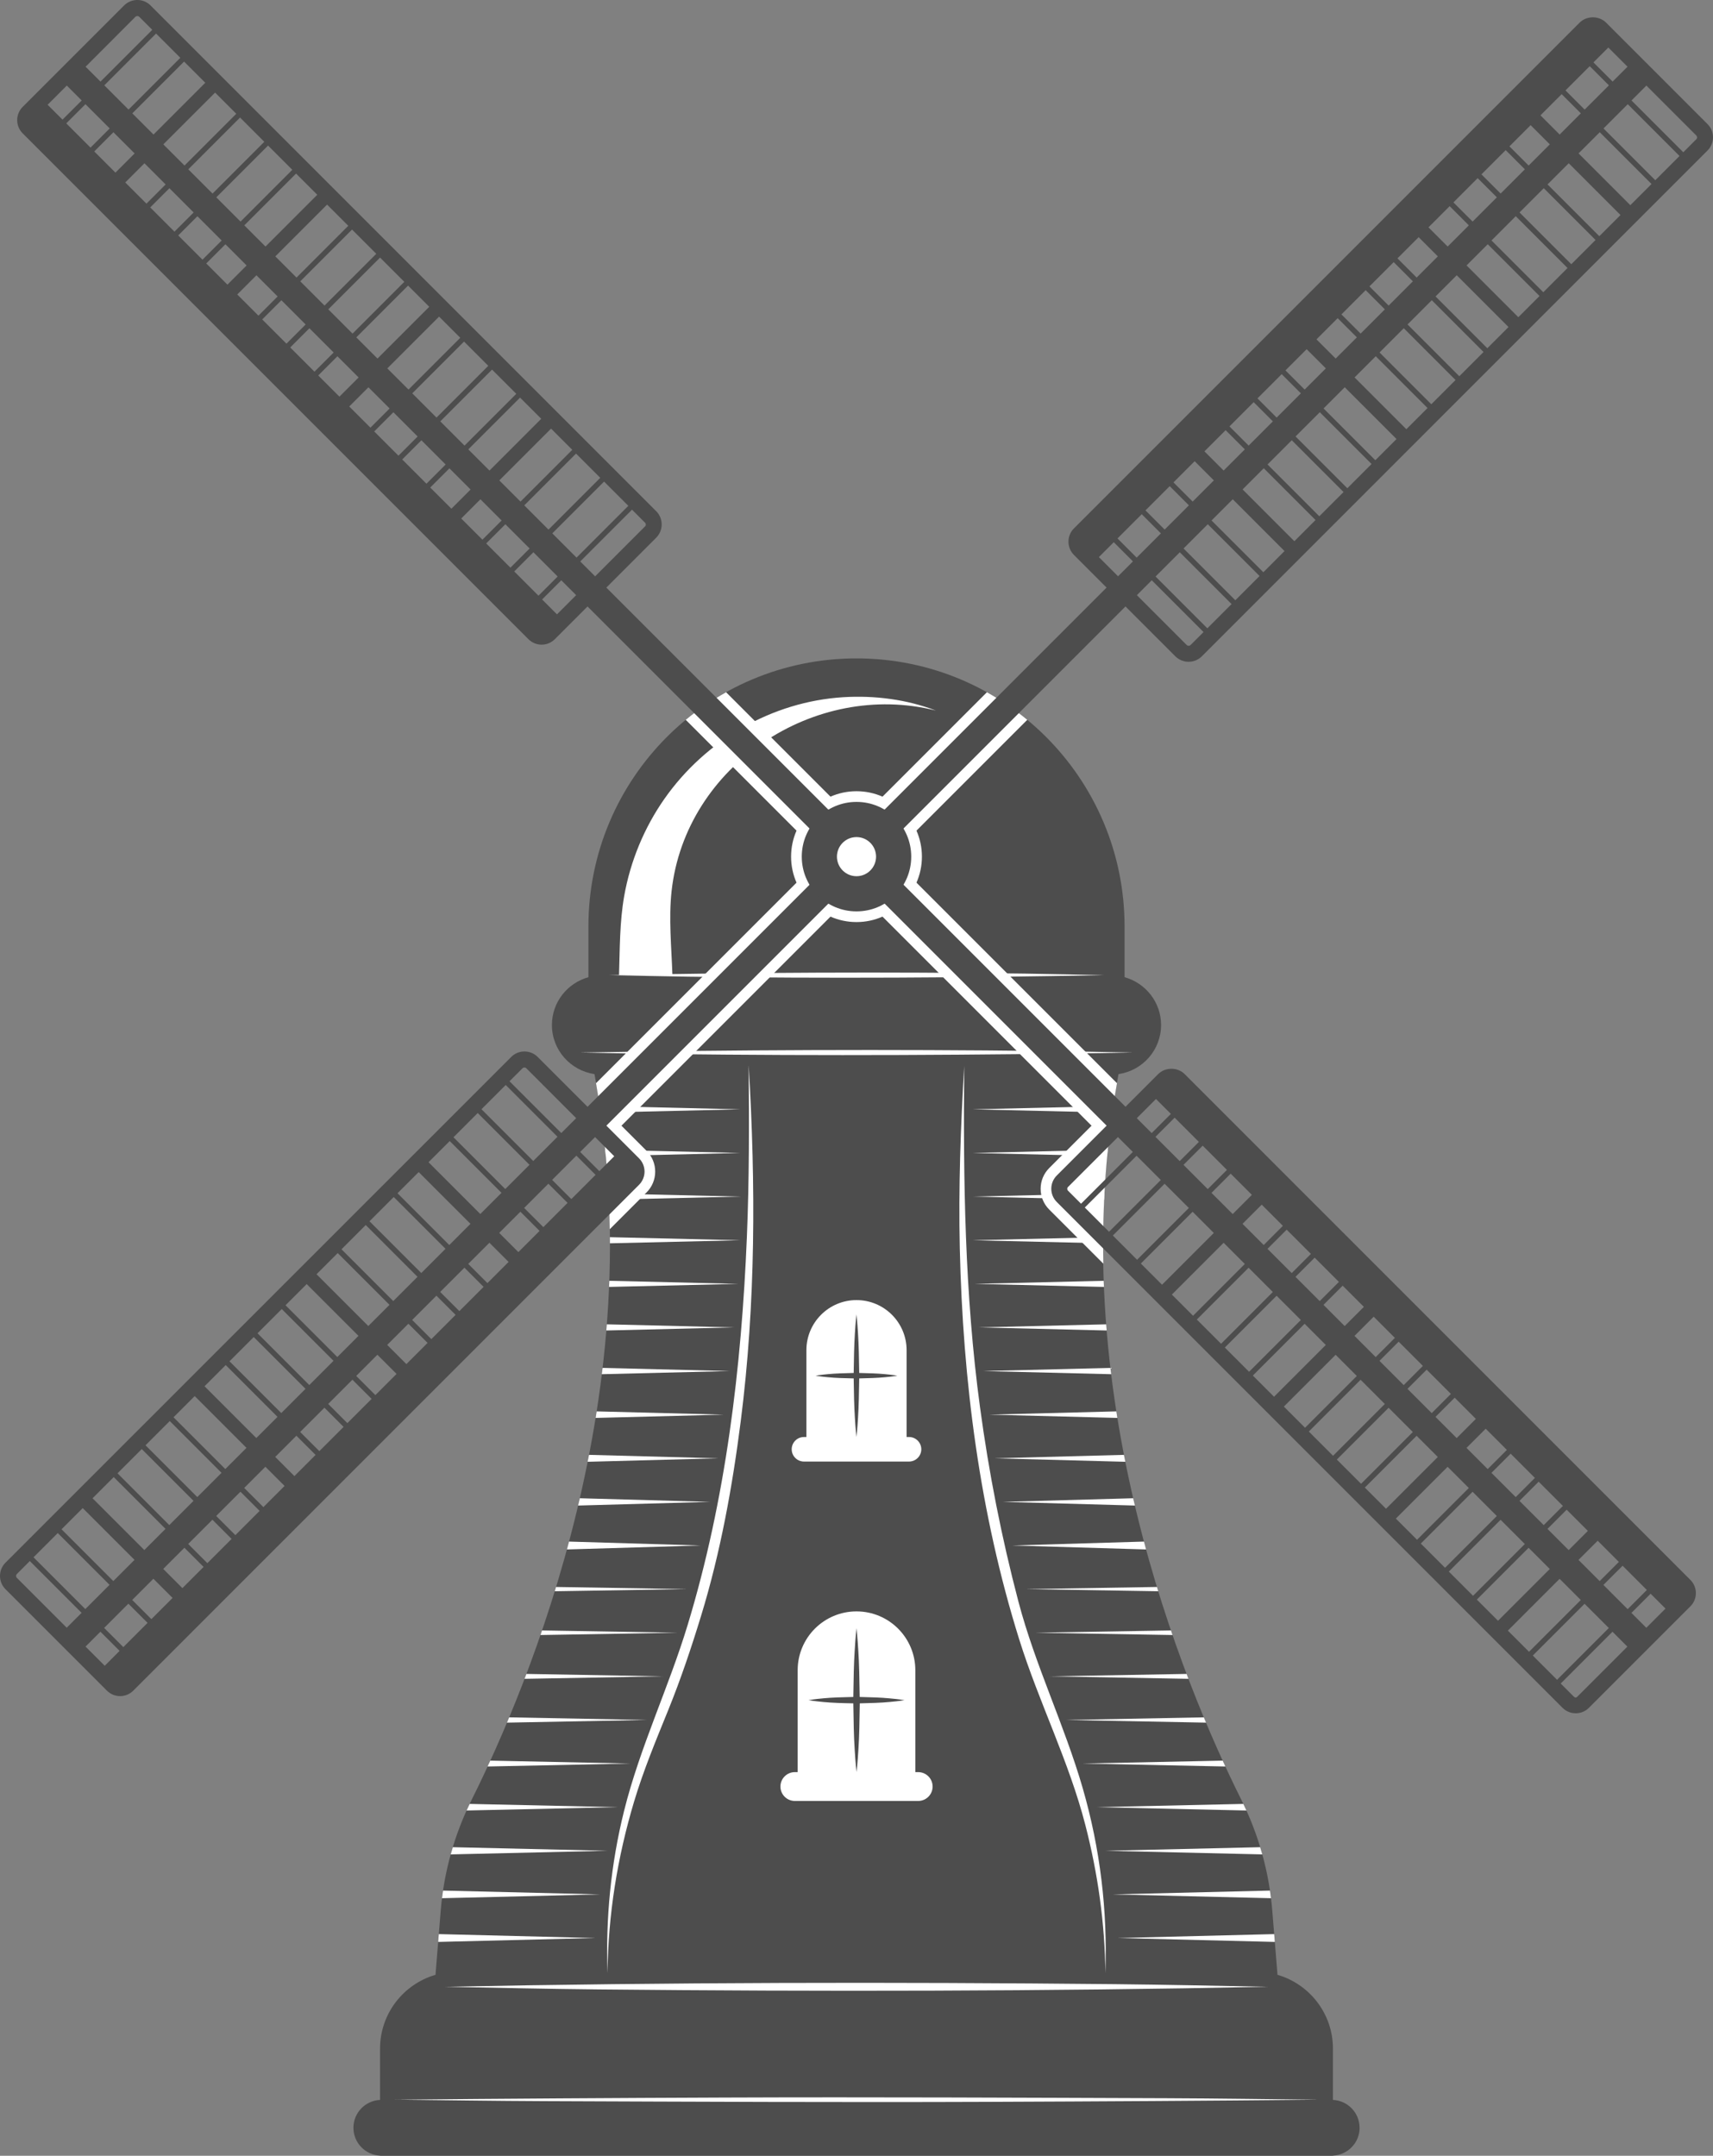 <?xml version="1.0" encoding="UTF-8"?>
<svg id="PRINT" xmlns="http://www.w3.org/2000/svg" viewBox="0 0 359 451.72">
  <rect x="0" y="0" width="359" height="451.72" fill="#808080" stroke="none"/>
  <defs>
    <style>
      .cls-1 {
        fill: #fff;
      }

      .cls-2 {
        fill: #4d4d4d;
      }
    </style>
  </defs>
  <path class="cls-2" d="m284.93,445.85c0-3.14-2.47-5.68-5.58-5.84v-10.74c0-7.34-4.91-13.52-11.62-15.47l-1.1-13.51c-.66-8.08-2.87-15.94-6.49-23.19-11.87-23.78-38.12-86.12-25.73-152.03,5.04-.74,8.92-5.04,8.92-10.29,0-4.79-3.25-8.79-7.65-10.02v-10.62c0-31.03-25.15-56.18-56.18-56.18h0c-31.03,0-56.18,25.15-56.18,56.18v10.62c-4.4,1.23-7.65,5.22-7.65,10.02,0,5.24,3.88,9.54,8.92,10.29,12.39,65.91-13.86,128.25-25.73,152.03-3.62,7.25-5.83,15.11-6.49,23.19l-1.1,13.51c-6.71,1.95-11.62,8.13-11.62,15.47v10.74c-3.1.16-5.58,2.7-5.58,5.84s2.47,5.68,5.58,5.84v.03h199.71v-.03c3.1-.16,5.58-2.7,5.58-5.84Z"/>
  <g>
    <path class="cls-1" d="m129.73,204.33c.18-5.51.12-11.1,1.08-16.55,1.29-7.31,4.18-14.32,8.44-20.4,8.59-12.26,22.49-20.36,37.5-21.29,6.51-.4,13.28.46,19.39,2.8-25.43-6.41-52.48,11.55-55.39,37.8-.64,5.82-.02,11.8.17,17.63h-11.19Z"/>
    <g>
      <path class="cls-1" d="m233.1,233.13c.06-.46.12-.91.19-1.37l-29.46.69,29.27.68Z"/>
      <path class="cls-1" d="m232.01,242.25c.04-.44.09-.88.14-1.32l-28.32.66,28.19.66Z"/>
      <path class="cls-1" d="m231.39,251.37c.02-.43.03-.85.05-1.28l-27.61.64,27.56.64Z"/>
      <path class="cls-1" d="m231.17,260.51c0-.42,0-.85.01-1.27l-27.35.64,27.34.64Z"/>
      <path class="cls-1" d="m231.36,269.65c-.02-.43-.05-.85-.06-1.27l-27.05.64,27.11.64Z"/>
      <path class="cls-1" d="m231.93,278.79c-.04-.43-.06-.86-.1-1.29l-26.7.64,26.79.65Z"/>
      <path class="cls-1" d="m232.88,287.95c-.05-.44-.12-.88-.17-1.32l-26.64.66,26.81.66Z"/>
      <path class="cls-1" d="m234.17,297.11c-.07-.45-.14-.91-.21-1.37l-26.64.68,26.85.69Z"/>
      <path class="cls-1" d="m235.84,306.29c-.1-.48-.19-.96-.29-1.44l-27.12.72,27.4.73Z"/>
      <path class="cls-1" d="m237.85,315.47c-.12-.51-.25-1.02-.37-1.53l-27.29.76,27.66.77Z"/>
      <path class="cls-1" d="m240.19,324.67c-.15-.55-.29-1.1-.44-1.65l-27.6.82,28.04.83Z"/>
      <path class="cls-1" d="m242.74,333.43c-.09-.29-.18-.6-.27-.9l-27.45.45,27.72.45Z"/>
      <path class="cls-1" d="m245.73,342.6c-.11-.32-.22-.64-.32-.96l-28.44.48,28.76.48Z"/>
      <path class="cls-1" d="m249.07,351.78c-.13-.34-.26-.69-.39-1.03l-28.63.51,29.02.52Z"/>
      <path class="cls-1" d="m252.76,360.96c-.16-.37-.31-.74-.47-1.11l-28.88.55,29.35.56Z"/>
      <path class="cls-1" d="m256.81,370.15c-.19-.41-.37-.8-.57-1.23l-29.39.61,29.96.62Z"/>
      <path class="cls-1" d="m261.22,379.37c-.21-.46-.43-.92-.65-1.38l-30.92.68,31.57.7Z"/>
      <path class="cls-1" d="m264.55,388.58c-.14-.51-.3-1.01-.45-1.52l-32.42.75,32.88.76Z"/>
      <path class="cls-1" d="m266.37,397.75c-.07-.53-.14-1.07-.22-1.6l-32.95.8,33.17.8Z"/>
      <polygon class="cls-1" points="267.17 406.91 267.04 405.27 234.22 406.09 267.17 406.91"/>
    </g>
    <g>
      <path class="cls-1" d="m125.9,233.13c-.06-.46-.12-.91-.19-1.37l29.46.69-29.27.68Z"/>
      <path class="cls-1" d="m126.98,242.25c-.04-.44-.09-.88-.14-1.32l28.32.66-28.19.66Z"/>
      <path class="cls-1" d="m127.61,251.37c-.02-.43-.03-.85-.05-1.28l27.61.64-27.56.64Z"/>
      <path class="cls-1" d="m127.83,260.51c0-.42,0-.85-.01-1.27l27.35.64-27.34.64Z"/>
      <path class="cls-1" d="m127.64,269.65c.02-.43.05-.85.06-1.27l27.05.64-27.11.64Z"/>
      <path class="cls-1" d="m127.07,278.79c.04-.43.06-.86.1-1.29l26.7.64-26.79.65Z"/>
      <path class="cls-1" d="m126.12,287.95c.05-.44.12-.88.17-1.32l26.64.66-26.81.66Z"/>
      <path class="cls-1" d="m124.83,297.11c.07-.45.14-.91.21-1.37l26.64.68-26.85.69Z"/>
      <path class="cls-1" d="m123.15,306.29c.1-.48.19-.96.29-1.44l27.12.72-27.4.73Z"/>
      <path class="cls-1" d="m121.15,315.47c.12-.51.25-1.02.37-1.53l27.29.76-27.66.77Z"/>
      <path class="cls-1" d="m118.81,324.67c.15-.55.29-1.1.44-1.65l27.6.82-28.04.83Z"/>
      <path class="cls-1" d="m116.26,333.43c.09-.29.18-.6.27-.9l27.45.45-27.72.45Z"/>
      <path class="cls-1" d="m113.27,342.6c.11-.32.22-.64.32-.96l28.44.48-28.76.48Z"/>
      <path class="cls-1" d="m109.93,351.78c.13-.34.26-.69.39-1.03l28.63.51-29.02.52Z"/>
      <path class="cls-1" d="m106.24,360.96c.16-.37.31-.74.47-1.11l28.88.55-29.35.56Z"/>
      <path class="cls-1" d="m102.18,370.15c.19-.41.37-.8.57-1.23l29.39.61-29.96.62Z"/>
      <path class="cls-1" d="m97.78,379.37c.21-.46.43-.92.65-1.38l30.92.68-31.57.7Z"/>
      <path class="cls-1" d="m94.45,388.58c.14-.51.3-1.01.45-1.52l32.42.75-32.88.76Z"/>
      <path class="cls-1" d="m92.63,397.75c.07-.53.14-1.07.22-1.6l32.95.8-33.17.8Z"/>
      <polygon class="cls-1" points="91.83 406.91 91.96 405.27 124.78 406.09 91.83 406.91"/>
    </g>
    <g>
      <path class="cls-1" d="m202.08,223.37c-.23,23.86.1,47.85,3.31,71.54,1.86,13.75,4.51,27.25,8.04,40.67,3.53,13.41,9.65,25.87,13.49,39.15,3.65,12.64,5.21,25.59,4.73,38.72-.08-10.43-1.58-20.91-4.18-31-3.44-13.39-9.74-25.74-13.86-38.9-8.31-26.57-11.82-54.17-12.46-81.95-.29-12.76.17-25.49.93-38.23Z"/>
      <path class="cls-1" d="m156.91,223.37c1.48,24.83,1.48,49.71-1.67,74.42-1.75,13.72-4.24,27.48-8.29,40.72-2.05,6.71-4.28,13.35-6.92,19.85-2.57,6.33-5.19,12.62-7.15,19.17-3.48,11.6-5.46,23.8-5.55,35.92-.42-11.48.68-22.84,3.46-34,3.32-13.34,9.32-25.78,13.31-38.91,8.01-26.34,11.3-53.99,12.43-81.43.49-11.91.48-23.83.37-35.75Z"/>
      <path class="cls-1" d="m93.28,416.31c46.77-.94,93.55-1.02,140.33-.55,10.7.11,21.4.34,32.1.55-46.77.95-93.55,1.02-140.33.55-10.7-.11-21.4-.34-32.1-.55Z"/>
      <path class="cls-1" d="m82.74,439.97c23.08-.23,46.15-.36,69.23-.45,30.91-.12,61.81.03,92.72.14,10.53.04,21.05.2,31.58.31-23.08.23-46.15.36-69.23.45-30.91.12-61.81-.03-92.72-.15-10.53-.04-21.05-.2-31.58-.31Z"/>
      <path class="cls-1" d="m127.65,204.33c29.05-.56,58.1-.72,87.15-.32,5.52.08,11.04.21,16.55.32-29.05.56-58.1.72-87.15.32-5.52-.08-11.04-.21-16.55-.32Z"/>
      <path class="cls-1" d="m121.58,220.55c32.46-.56,64.92-.7,97.38-.32,6.15.07,12.3.21,18.46.32-32.46.56-64.92.7-97.38.32-6.15-.07-12.3-.21-18.46-.32Z"/>
    </g>
    <path class="cls-1" d="m234.09,226.97l-42.02-42.02c.73-1.67,1.14-3.51,1.14-5.45s-.41-3.78-1.14-5.45l23.22-23.22c-2.63-2.17-5.46-4.1-8.46-5.78l-21.88,21.88c-1.67-.73-3.51-1.14-5.45-1.14s-3.78.41-5.45,1.14l-21.88-21.88c-3,1.67-5.83,3.6-8.46,5.78l23.22,23.22c-.73,1.67-1.14,3.51-1.14,5.45s.41,3.78,1.14,5.45l-42.02,42.02c1.83,10.34,2.72,20.58,2.88,30.6l7.72-7.72c1.16-1.16,1.8-2.71,1.8-4.35s-.64-3.19-1.8-4.35l-5.27-5.27,43.81-43.81c1.67.73,3.51,1.14,5.45,1.14s3.78-.41,5.45-1.14l43.81,43.81-8.87,8.87c-1.16,1.16-1.8,2.71-1.8,4.35s.64,3.19,1.8,4.35l11.34,11.34c-.24-12.29.59-24.98,2.86-37.82Z"/>
  </g>
  <g>
    <path class="cls-1" d="m190.51,301.11h-.51v-18.19c0-5.8-4.7-10.5-10.5-10.5s-10.5,4.7-10.5,10.5v18.19h-.51c-1.42,0-2.57,1.15-2.57,2.57s1.15,2.57,2.57,2.57h22.02c1.42,0,2.57-1.15,2.57-2.57s-1.15-2.57-2.57-2.57Z"/>
    <path class="cls-2" d="m188.06,288.26s-1.07-.19-2.68-.33c-1.46-.14-3.37-.2-5.31-.24-.04-3.02-.1-6-.25-8.26-.14-2.41-.33-4.01-.33-4.01,0,0-.19,1.61-.33,4.01-.15,2.27-.21,5.24-.25,8.26-1.94.04-3.85.1-5.31.24-1.61.14-2.68.33-2.68.33,0,0,1.07.19,2.68.33,1.46.15,3.37.2,5.31.24.04,3.02.1,6,.25,8.26.14,2.41.33,4.01.33,4.01,0,0,.19-1.61.33-4.01.15-2.27.21-5.24.25-8.26,1.94-.04,3.85-.1,5.31-.24,1.61-.14,2.68-.33,2.68-.33Z"/>
  </g>
  <g>
    <path class="cls-1" d="m192.42,371.33h-.59v-21.35c0-6.81-5.52-12.33-12.33-12.33s-12.33,5.52-12.33,12.33v21.35h-.59c-1.67,0-3.02,1.35-3.02,3.02s1.35,3.02,3.02,3.02h25.85c1.67,0,3.02-1.35,3.02-3.02s-1.35-3.02-3.02-3.02Z"/>
    <path class="cls-2" d="m189.55,356.25s-1.26-.22-3.14-.38c-1.72-.17-3.95-.24-6.24-.29-.05-3.54-.11-7.04-.29-9.7-.17-2.83-.38-4.71-.38-4.71,0,0-.22,1.88-.38,4.71-.18,2.66-.24,6.16-.29,9.7-2.28.05-4.52.11-6.24.28-1.88.16-3.14.39-3.14.39,0,0,1.26.22,3.14.39,1.72.17,3.95.24,6.24.28.05,3.54.11,7.04.29,9.7.16,2.83.39,4.71.39,4.71,0,0,.22-1.88.39-4.71.18-2.66.24-6.16.29-9.7,2.28-.05,4.52-.12,6.24-.29,1.89-.16,3.14-.38,3.14-.38Z"/>
  </g>
  <path class="cls-2" d="m235.88,127.08l10.45,10.45c.76.76,1.77,1.14,2.77,1.14s2-.38,2.77-1.14l105.98-105.99c.74-.74,1.15-1.72,1.15-2.77s-.41-2.03-1.15-2.77l-21.26-21.26c-1.48-1.48-4.06-1.48-5.54,0l-105.99,105.99c-1.52,1.53-1.52,4.01,0,5.54l6.85,6.85-52.42,52.42-52.42-52.42,10.46-10.46c1.52-1.53,1.52-4.01,0-5.54L31.55,1.14c-1.53-1.53-4.01-1.52-5.54,0L4.75,22.4c-1.53,1.53-1.53,4.01,0,5.54l105.99,105.99c.74.74,1.72,1.15,2.77,1.15s2.03-.41,2.77-1.15l6.85-6.85,52.42,52.42-52.42,52.42-10.45-10.45c-1.53-1.53-4.01-1.53-5.54,0L1.14,327.45c-1.52,1.53-1.52,4.01,0,5.54l21.26,21.26c.74.74,1.72,1.15,2.77,1.15s2.03-.41,2.77-1.15l105.99-105.99c1.53-1.53,1.53-4.01,0-5.54l-6.85-6.85,52.42-52.42,52.42,52.42-10.45,10.45c-1.53,1.53-1.53,4.01,0,5.54l105.99,105.99c.74.74,1.72,1.15,2.77,1.15s2.03-.41,2.77-1.15l21.26-21.26c.74-.74,1.15-1.72,1.15-2.77s-.41-2.03-1.15-2.77l-105.99-105.99c-1.48-1.48-4.06-1.48-5.54,0l-6.85,6.85-52.42-52.42,52.42-52.42Zm13.62,8.08c-.22.22-.57.22-.79,0l-10.45-10.45,3.12-3.12,10.85,10.85-2.73,2.73Zm2.92-40.58l4.44-4.44,4.02,4.02-4.44,4.44-4.02-4.02Zm1.97,6.08l-4.44,4.44-4.02-4.02,4.44-4.44,4.02,4.02Zm3.27-11.31l5.08-5.08,4.02,4.02-5.08,5.08-4.02-4.02Zm5.87-5.87l5.08-5.08,4.02,4.02-5.08,5.08-4.02-4.02Zm5.87-5.87l4.44-4.44,4.02,4.02-4.44,4.44-4.02-4.02Zm6.5-6.5l4.44-4.44,4.02,4.02-4.44,4.44-4.02-4.02Zm5.23-5.23l5.08-5.08,4.02,4.02-5.08,5.08-4.02-4.02Zm5.87-5.87l5.08-5.08,4.02,4.02-5.08,5.08-4.02-4.02Zm5.87-5.87l4.44-4.44,4.02,4.02-4.44,4.44-4.02-4.02Zm6.5-6.5l4.44-4.44,4.02,4.02-4.44,4.44-4.02-4.02Zm5.23-5.23l5.08-5.08,4.02,4.02-5.08,5.08-4.02-4.02Zm5.87-5.87l5.08-5.08,4.02,4.02-5.08,5.08-4.02-4.02Zm5.87-5.87l4.44-4.44,4.02,4.02-4.44,4.44-4.02-4.02Zm6.5-6.5l4.44-4.44,4.02,4.02-4.44,4.44-4.02-4.02Zm-77.7,77.7l4.02,4.02-5.08,5.08-4.02-4.02,5.08-5.08Zm7.98,7.98l10.85,10.85-5.08,5.08-10.85-10.85,5.08-5.08Zm.79-.79l4.44-4.44,10.85,10.85-4.44,4.44-10.85-10.85Zm6.5-6.5l4.44-4.44,10.85,10.85-4.44,4.44-10.85-10.85Zm5.23-5.23l5.08-5.08,10.85,10.85-5.08,5.08-10.85-10.85Zm5.87-5.87l5.08-5.08,10.85,10.85-5.08,5.08-10.85-10.85Zm5.87-5.87l4.44-4.44,10.85,10.85-4.44,4.44-10.85-10.85Zm6.5-6.5l4.44-4.44,10.85,10.85-4.44,4.44-10.85-10.85Zm5.23-5.23l5.08-5.08,10.85,10.85-5.08,5.08-10.85-10.85Zm5.87-5.87l5.08-5.08,10.85,10.85-5.08,5.08-10.85-10.85Zm5.87-5.87l4.44-4.44,10.85,10.85-4.44,4.44-10.85-10.85Zm6.5-6.5l4.44-4.44,10.85,10.85-4.44,4.44-10.85-10.85Zm5.23-5.23l5.08-5.08,10.85,10.85-5.08,5.08-10.85-10.85Zm5.87-5.87l5.08-5.08,10.85,10.85-5.08,5.08-10.85-10.85Zm5.87-5.87l4.44-4.44,10.85,10.85-4.44,4.44-10.85-10.85Zm6.5-6.5l4.44-4.44,10.85,10.85-4.44,4.44-10.85-10.85Zm5.23-5.23l5.08-5.08,10.85,10.85-5.08,5.08-10.85-10.85Zm-3.95-3.95l-4.02-4.02,5.08-5.08,4.02,4.02-5.08,5.08Zm1.84-9.89l3.12-3.12,4.02,4.02-3.12,3.12-4.02-4.02Zm-94.67,94.67l4.02,4.02-5.08,5.08-4.02-4.02,5.08-5.08Zm7.98,7.98l10.85,10.85-5.08,5.08-10.85-10.85,5.08-5.08Zm108.41-86.94c0,.09-.02.25-.16.39l-2.73,2.73-10.85-10.85,3.12-3.12,10.45,10.45c.14.14.16.31.16.4Zm-125.37,87.95l3.12-3.12,4.02,4.02-3.12,3.12-4.02-4.02Zm-95.11-6.43l-10.46,10.46-3.12-3.12,10.85-10.85,2.73,2.73c.22.22.22.57,0,.79Zm-40.58-3.71l-4.44-4.44,4.02-4.02,4.44,4.44-4.02,4.02Zm6.08-1.97l4.44,4.44-4.02,4.02-4.44-4.44,4.02-4.02Zm-11.31-3.27l-5.08-5.08,4.02-4.02,5.08,5.08-4.02,4.02Zm-5.87-5.87l-5.08-5.08,4.02-4.02,5.08,5.08-4.02,4.02Zm-5.87-5.87l-4.44-4.44,4.02-4.02,4.44,4.44-4.02,4.02Zm-6.5-6.5l-4.44-4.44,4.02-4.02,4.44,4.44-4.02,4.02Zm-5.23-5.23l-5.08-5.08,4.02-4.02,5.08,5.08-4.02,4.02Zm-5.87-5.87l-5.08-5.08,4.02-4.02,5.08,5.08-4.02,4.02Zm-5.87-5.87l-4.44-4.44,4.02-4.02,4.44,4.44-4.02,4.02Zm-6.5-6.5l-4.44-4.44,4.02-4.02,4.44,4.44-4.02,4.02Zm-5.23-5.23l-5.08-5.08,4.02-4.02,5.08,5.08-4.02,4.02Zm-5.87-5.87l-5.08-5.08,4.02-4.02,5.08,5.08-4.02,4.02Zm-5.87-5.87l-4.44-4.44,4.02-4.02,4.44,4.44-4.02,4.02Zm-6.5-6.5l-4.44-4.44,4.02-4.02,4.44,4.44-4.02,4.02Zm77.7,77.7l4.02-4.02,5.08,5.08-4.02,4.02-5.08-5.08Zm7.98-7.98l10.85-10.85,5.08,5.08-10.85,10.85-5.08-5.08Zm-.79-.79l-4.44-4.44,10.85-10.85,4.44,4.44-10.85,10.85Zm-6.5-6.5l-4.44-4.44,10.85-10.85,4.44,4.44-10.85,10.85Zm-5.23-5.23l-5.08-5.08,10.85-10.85,5.08,5.08-10.85,10.85Zm-5.87-5.87l-5.08-5.08,10.85-10.85,5.08,5.08-10.85,10.85Zm-5.87-5.87l-4.44-4.44,10.85-10.85,4.44,4.44-10.85,10.85Zm-6.5-6.5l-4.44-4.44,10.85-10.85,4.44,4.44-10.85,10.85Zm-5.23-5.23l-5.08-5.08,10.85-10.85,5.08,5.08-10.85,10.85Zm-5.87-5.87l-5.08-5.08,10.85-10.85,5.08,5.08-10.85,10.85Zm-5.87-5.87l-4.44-4.44,10.85-10.85,4.44,4.44-10.85,10.85Zm-6.5-6.5l-4.44-4.44,10.85-10.85,4.44,4.44-10.85,10.85Zm-5.23-5.23l-5.08-5.08,10.85-10.85,5.08,5.08-10.85,10.85Zm-5.87-5.87l-5.08-5.08,10.85-10.85,5.08,5.08-10.85,10.85Zm-5.87-5.87l-4.44-4.44,10.85-10.85,4.44,4.44-10.85,10.85Zm-6.5-6.5l-4.44-4.44,10.85-10.85,4.44,4.44-10.85,10.85Zm-5.23-5.23l-5.08-5.08,10.85-10.85,5.08,5.08-10.85,10.85Zm-3.95,3.95l-4.02,4.02-5.08-5.08,4.02-4.02,5.08,5.08Zm-9.89-1.84l-3.12-3.12,4.02-4.02,3.12,3.12-4.02,4.02Zm94.67,94.67l4.02-4.02,5.08,5.08-4.02,4.02-5.08-5.08Zm7.98-7.98l10.85-10.85,5.08,5.08-10.85,10.85-5.08-5.08ZM28.38,3.52c.11-.11.25-.16.4-.16s.29.05.4.16l2.73,2.73-10.85,10.85-3.12-3.12L28.38,3.52Zm88.35,125.21l-3.12-3.12,4.02-4.02,3.12,3.12-4.02,4.02Zm-7.22,95.11c.22-.22.57-.22.79,0l10.45,10.46-3.12,3.12-10.85-10.85,2.73-2.73Zm-2.92,40.58l-4.44,4.44-4.02-4.02,4.44-4.44,4.02,4.02Zm-1.97-6.08l4.44-4.44,4.02,4.02-4.44,4.44-4.02-4.02Zm-3.27,11.31l-5.08,5.08-4.02-4.02,5.08-5.08,4.02,4.02Zm-5.87,5.87l-5.08,5.08-4.02-4.02,5.08-5.08,4.02,4.02Zm-5.87,5.87l-4.44,4.44-4.02-4.02,4.44-4.44,4.02,4.02Zm-6.5,6.5l-4.44,4.44-4.02-4.02,4.44-4.44,4.02,4.02Zm-5.23,5.23l-5.08,5.08-4.02-4.02,5.08-5.08,4.02,4.02Zm-5.87,5.87l-5.08,5.08-4.02-4.02,5.08-5.08,4.02,4.02Zm-5.87,5.87l-4.44,4.44-4.02-4.02,4.44-4.44,4.02,4.02Zm-6.5,6.5l-4.44,4.44-4.02-4.02,4.44-4.44,4.02,4.02Zm-5.23,5.23l-5.08,5.08-4.02-4.02,5.08-5.08,4.02,4.02Zm-5.87,5.87l-5.08,5.08-4.02-4.02,5.08-5.08,4.02,4.02Zm-5.87,5.87l-4.44,4.44-4.02-4.02,4.44-4.44,4.02,4.02Zm-6.5,6.5l-4.44,4.44-4.02-4.02,4.44-4.44,4.02,4.02Zm77.7-77.7l-4.02-4.02,5.08-5.08,4.02,4.02-5.08,5.08Zm-7.98-7.98l-10.85-10.85,5.08-5.08,10.85,10.85-5.08,5.08Zm-.79.79l-4.44,4.44-10.85-10.85,4.44-4.44,10.85,10.85Zm-6.5,6.5l-4.44,4.44-10.85-10.85,4.44-4.44,10.85,10.85Zm-5.23,5.23l-5.08,5.08-10.85-10.85,5.08-5.08,10.85,10.85Zm-5.87,5.87l-5.08,5.08-10.85-10.85,5.08-5.08,10.85,10.85Zm-5.87,5.87l-4.44,4.44-10.85-10.85,4.44-4.44,10.85,10.85Zm-6.5,6.5l-4.44,4.44-10.85-10.85,4.44-4.44,10.85,10.85Zm-5.23,5.23l-5.08,5.08-10.85-10.85,5.08-5.08,10.85,10.85Zm-5.87,5.87l-5.08,5.08-10.85-10.85,5.08-5.08,10.85,10.85Zm-5.87,5.87l-4.44,4.44-10.85-10.85,4.44-4.44,10.85,10.85Zm-6.5,6.5l-4.44,4.44-10.85-10.85,4.44-4.44,10.85,10.85Zm-5.23,5.23l-5.08,5.08-10.85-10.85,5.08-5.08,10.85,10.85Zm-5.87,5.87l-5.08,5.08-10.85-10.85,5.08-5.08,10.85,10.85Zm-5.87,5.87l-4.44,4.44-10.85-10.85,4.44-4.44,10.85,10.85Zm-6.5,6.5l-4.44,4.44-10.85-10.85,4.44-4.44,10.85,10.85Zm-5.23,5.23l-5.08,5.08-10.85-10.85,5.08-5.08,10.85,10.85Zm3.95,3.95l4.02,4.02-5.08,5.08-4.02-4.02,5.08-5.08Zm-1.84,9.89l-3.12,3.12-4.02-4.02,3.12-3.12,4.02,4.02Zm94.67-94.67l-4.02-4.02,5.08-5.08,4.02,4.02-5.08,5.08Zm-7.98-7.98l-10.85-10.85,5.08-5.08,10.85,10.85-5.08,5.08ZM3.52,329.83l2.73-2.73,10.85,10.85-3.12,3.12-10.45-10.45c-.22-.22-.22-.57,0-.79Zm125.21-87.55l-3.12,3.12-4.02-4.02,3.12-3.12,4.02,4.02Zm95.11,6.43l10.45-10.45,3.12,3.12-10.85,10.85-2.73-2.73c-.22-.22-.22-.57,0-.79Zm40.58,3.71l4.44,4.44-4.02,4.02-4.44-4.44,4.02-4.02Zm-6.08,1.97l-4.44-4.44,4.02-4.02,4.44,4.44-4.02,4.02Zm11.31,3.27l5.08,5.08-4.02,4.02-5.08-5.08,4.02-4.02Zm5.87,5.87l5.08,5.08-4.02,4.02-5.08-5.08,4.02-4.02Zm5.87,5.87l4.44,4.44-4.02,4.02-4.44-4.44,4.02-4.02Zm6.5,6.5l4.44,4.44-4.02,4.02-4.44-4.44,4.02-4.02Zm5.23,5.23l5.08,5.08-4.02,4.02-5.08-5.08,4.02-4.02Zm5.87,5.87l5.08,5.08-4.02,4.02-5.08-5.08,4.02-4.02Zm5.87,5.87l4.44,4.44-4.02,4.02-4.44-4.44,4.02-4.02Zm6.5,6.5l4.44,4.44-4.02,4.02-4.44-4.44,4.02-4.02Zm5.23,5.23l5.08,5.08-4.02,4.02-5.08-5.08,4.02-4.02Zm5.87,5.87l5.08,5.08-4.02,4.02-5.08-5.08,4.02-4.02Zm5.87,5.87l4.44,4.44-4.02,4.02-4.44-4.44,4.02-4.02Zm6.5,6.5l4.44,4.44-4.02,4.02-4.44-4.44,4.02-4.02Zm-77.7-77.7l-4.02,4.02-5.08-5.08,4.02-4.02,5.08,5.08Zm-7.98,7.98l-10.85,10.85-5.08-5.08,10.85-10.85,5.08,5.08Zm.79.79l4.44,4.44-10.85,10.85-4.44-4.44,10.85-10.85Zm6.5,6.5l4.44,4.44-10.85,10.85-4.44-4.44,10.85-10.85Zm5.23,5.23l5.08,5.08-10.85,10.85-5.08-5.08,10.85-10.85Zm5.87,5.87l5.08,5.08-10.85,10.85-5.08-5.08,10.85-10.85Zm5.87,5.87l4.44,4.44-10.85,10.85-4.44-4.44,10.85-10.85Zm6.5,6.5l4.44,4.44-10.85,10.85-4.44-4.44,10.85-10.85Zm5.23,5.23l5.08,5.08-10.85,10.85-5.08-5.08,10.85-10.85Zm5.87,5.87l5.08,5.08-10.85,10.85-5.08-5.08,10.85-10.85Zm5.87,5.87l4.44,4.44-10.85,10.85-4.44-4.44,10.85-10.85Zm6.5,6.5l4.44,4.44-10.85,10.85-4.44-4.44,10.85-10.85Zm5.23,5.23l5.08,5.08-10.85,10.85-5.08-5.08,10.85-10.85Zm5.87,5.87l5.08,5.08-10.85,10.85-5.08-5.08,10.85-10.85Zm5.87,5.87l4.44,4.44-10.85,10.85-4.44-4.44,10.85-10.85Zm6.5,6.5l4.44,4.44-10.85,10.85-4.44-4.44,10.85-10.85Zm5.23,5.23l5.08,5.08-10.85,10.85-5.08-5.08,10.85-10.85Zm3.95-3.95l4.02-4.02,5.08,5.08-4.02,4.02-5.08-5.08Zm9.89,1.84l3.12,3.12-4.02,4.02-3.12-3.12,4.02-4.02Zm-94.67-94.67l-4.02,4.02-5.08-5.08,4.02-4.02,5.08,5.08Zm-7.98,7.98l-10.85,10.85-5.08-5.08,10.85-10.85,5.08,5.08Zm87.33,108.24c-.28.28-.5.28-.79,0l-2.73-2.73,10.85-10.85,3.12,3.12-10.46,10.46Zm-88.34-125.21l3.12,3.12-4.02,4.02-3.12-3.12,4.02-4.02Z"/>
  <path class="cls-2" d="m179.5,168.03c-6.33,0-11.47,5.13-11.47,11.47s5.13,11.47,11.47,11.47,11.47-5.13,11.47-11.47-5.13-11.47-11.47-11.47Z"/>
  <path class="cls-1" d="m179.5,175.4c-2.27,0-4.1,1.84-4.1,4.1s1.84,4.1,4.1,4.1,4.1-1.84,4.1-4.1-1.84-4.1-4.1-4.1Z"/>
</svg>